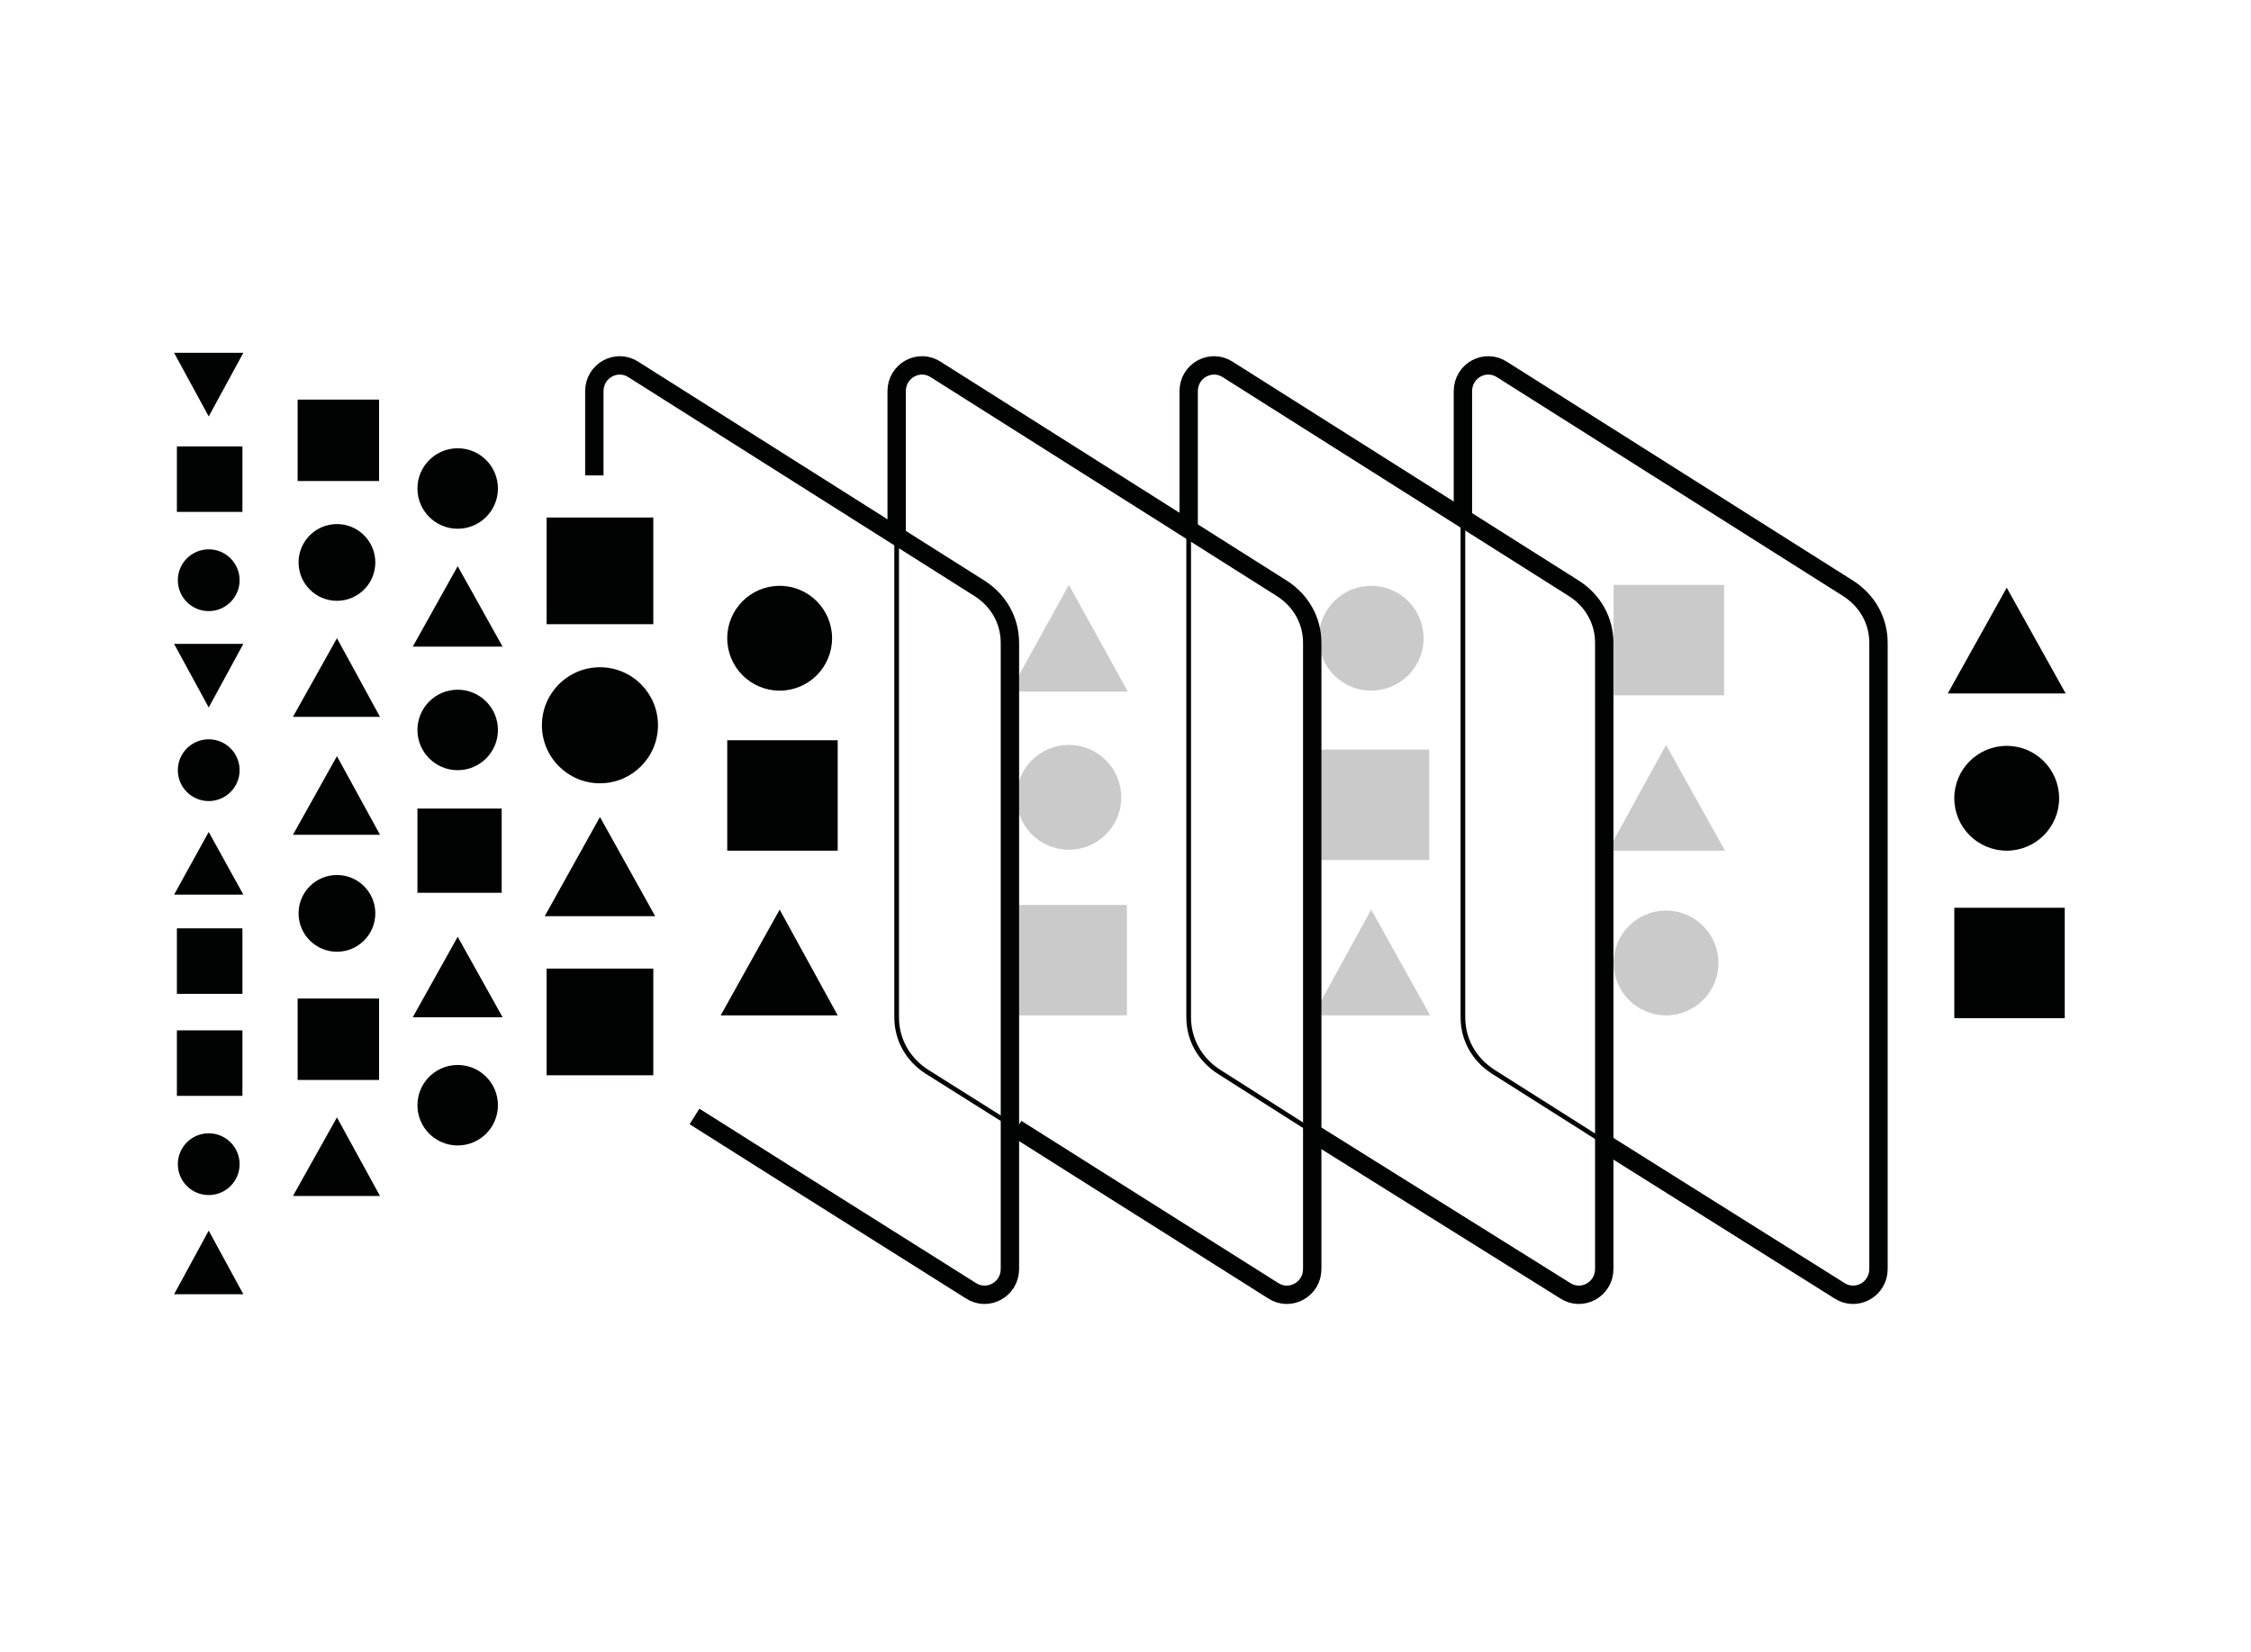 <?xml version="1.0" encoding="utf-8"?>
<!-- Generator: Adobe Illustrator 27.8.0, SVG Export Plug-In . SVG Version: 6.00 Build 0)  -->
<svg version="1.1" id="Livello_1" xmlns="http://www.w3.org/2000/svg" xmlns:xlink="http://www.w3.org/1999/xlink" x="0px" y="0px"
	 viewBox="0 0 240.5 176.5" style="enable-background:new 0 0 240.5 176.5;" xml:space="preserve">
<style type="text/css">
	.st0{fill:none;stroke:#010202;stroke-width:0.5;stroke-miterlimit:10;}
	.st1{fill:none;stroke:#010202;stroke-width:1.963;stroke-miterlimit:10;}
	.st2{fill:#010202;}
	.st3{opacity:0.21;}
	.st4{fill:none;stroke:#010202;stroke-width:1.6;stroke-miterlimit:10;}
	.st5{fill:#010202;stroke:#010202;stroke-miterlimit:10;}
	.st6{fill:#FFFFFF;stroke:#010202;stroke-width:1.6;stroke-miterlimit:10;}
	.st7{fill:none;stroke:#010202;stroke-width:1.963;stroke-linecap:round;stroke-miterlimit:10;}
	.st8{opacity:0.3;fill:none;stroke:#010202;stroke-width:1.963;stroke-linecap:round;stroke-miterlimit:10;}
	.st9{fill:#FFFFFF;stroke:#010202;stroke-width:2.37;stroke-linecap:round;stroke-miterlimit:10;}
	.st10{fill:none;stroke:#010202;stroke-width:2.37;stroke-linecap:round;stroke-miterlimit:10;}
</style>
<g>
	<path class="st0" d="M171.5,122.1l-12-7.6c-2-1.3-3.2-3.4-3.2-5.8V54.9"/>
	<path class="st1" d="M156.3,54.9V41.8c0-2.2,2.4-3.5,4.2-2.3l37,23.4c2,1.3,3.2,3.4,3.2,5.8v66.9c0,2.2-2.4,3.5-4.2,2.3l-25-15.7"
		/>
	<path class="st0" d="M140.1,120.8l-9.9-6.3c-2-1.3-3.2-3.4-3.2-5.8V50.8"/>
	<path class="st1" d="M127,56.5V41.8c0-2.2,2.4-3.5,4.2-2.3l37,23.4c2,1.3,3.2,3.4,3.2,5.8v66.9c0,2.2-2.4,3.5-4.2,2.3l-27.2-17"/>
	<path class="st0" d="M117.9,126.4L99,114.5c-2-1.3-3.2-3.4-3.2-5.8V57.1"/>
	<path class="st1" d="M95.8,57.1V41.8c0-2.2,2.4-3.5,4.2-2.3l37,23.4c2,1.3,3.2,3.4,3.2,5.8v66.9c0,2.2-2.4,3.5-4.2,2.3l-27.4-17.3"
		/>
	<path class="st1" d="M63.5,50.8v-9c0-2.2,2.4-3.5,4.2-2.3l37,23.4c2,1.3,3.2,3.4,3.2,5.8v66.9c0,2.2-2.4,3.5-4.2,2.3l-18.1-11.4
		l-11.4-7.2"/>
	<g>
		<circle class="st2" cx="214.4" cy="85.3" r="5.6"/>
		<polygon class="st2" points="220.7,74.1 208.1,74.1 214.4,62.8 		"/>
		<rect x="208.8" y="97" class="st2" width="11.8" height="11.8"/>
	</g>
	<g class="st3">
		<circle class="st2" cx="178" cy="102.9" r="5.6"/>
		<polygon class="st2" points="184.3,90.9 171.8,90.9 178,79.6 		"/>
		<rect x="172.4" y="62.5" class="st2" width="11.8" height="11.8"/>
	</g>
	<g class="st3">
		<circle class="st2" cx="114.2" cy="85.2" r="5.6"/>
		<polygon class="st2" points="120.5,73.9 107.9,73.9 114.2,62.5 		"/>
		<rect x="108.6" y="96.7" class="st2" width="11.8" height="11.8"/>
	</g>
	<g class="st3">
		<circle class="st2" cx="146.5" cy="68.2" r="5.6"/>
		<polygon class="st2" points="152.8,108.5 140.3,108.5 146.5,97.2 		"/>
		<rect x="140.9" y="80.1" class="st2" width="11.8" height="11.8"/>
	</g>
	<g>
		<circle class="st2" cx="83.3" cy="68.2" r="5.6"/>
		<polygon class="st2" points="89.5,108.5 77,108.5 83.3,97.2 		"/>
		<rect x="77.7" y="79.1" class="st2" width="11.8" height="11.8"/>
	</g>
	<g>
		<circle class="st2" cx="48.9" cy="78" r="4.3"/>
		<circle class="st2" cx="48.9" cy="118.1" r="4.3"/>
		<polygon class="st2" points="53.7,108.7 44.1,108.7 48.9,100.1 		"/>
		<polygon class="st2" points="53.7,69.1 44.1,69.1 48.9,60.5 		"/>
		<rect x="44.6" y="86.4" class="st2" width="9" height="9"/>
	</g>
	<g>
		<circle class="st2" cx="36" cy="60.1" r="4.1"/>
		<circle class="st2" cx="36" cy="97.6" r="4.1"/>
		<circle class="st2" cx="64.1" cy="77.5" r="6.2"/>
		<polygon class="st2" points="40.6,89.2 31.3,89.2 36,80.8 		"/>
		<polygon class="st2" points="40.6,76.6 31.3,76.6 36,68.2 		"/>
		<polygon class="st2" points="40.6,127.8 31.3,127.8 36,119.4 		"/>
		<polygon class="st2" points="70,97.9 58.2,97.9 64.1,87.3 		"/>
		<rect x="31.8" y="106.7" class="st2" width="8.7" height="8.7"/>
		<circle class="st2" cx="48.9" cy="52.2" r="4.3"/>
		<rect x="31.8" y="42.7" class="st2" width="8.7" height="8.7"/>
		<circle class="st2" cx="22.3" cy="82.3" r="3.3"/>
		<circle class="st2" cx="22.3" cy="62" r="3.3"/>
		<polygon class="st2" points="26,68.8 18.6,68.8 22.3,75.6 		"/>
		<polygon class="st2" points="26,95.6 18.6,95.6 22.3,88.9 		"/>
		<polygon class="st2" points="26,138.3 18.6,138.3 22.3,131.5 		"/>
		<polygon class="st2" points="26,37.7 18.6,37.7 22.3,44.5 		"/>
		<rect x="18.9" y="47.7" class="st2" width="7" height="7"/>
		<circle class="st2" cx="22.3" cy="124.4" r="3.3"/>
		<rect x="18.9" y="110.1" class="st2" width="7" height="7"/>
		<rect x="18.9" y="99.2" class="st2" width="7" height="7"/>
		<rect x="58.4" y="55.3" class="st2" width="11.4" height="11.4"/>
		<rect x="58.4" y="103.5" class="st2" width="11.4" height="11.4"/>
	</g>
</g>
</svg>
